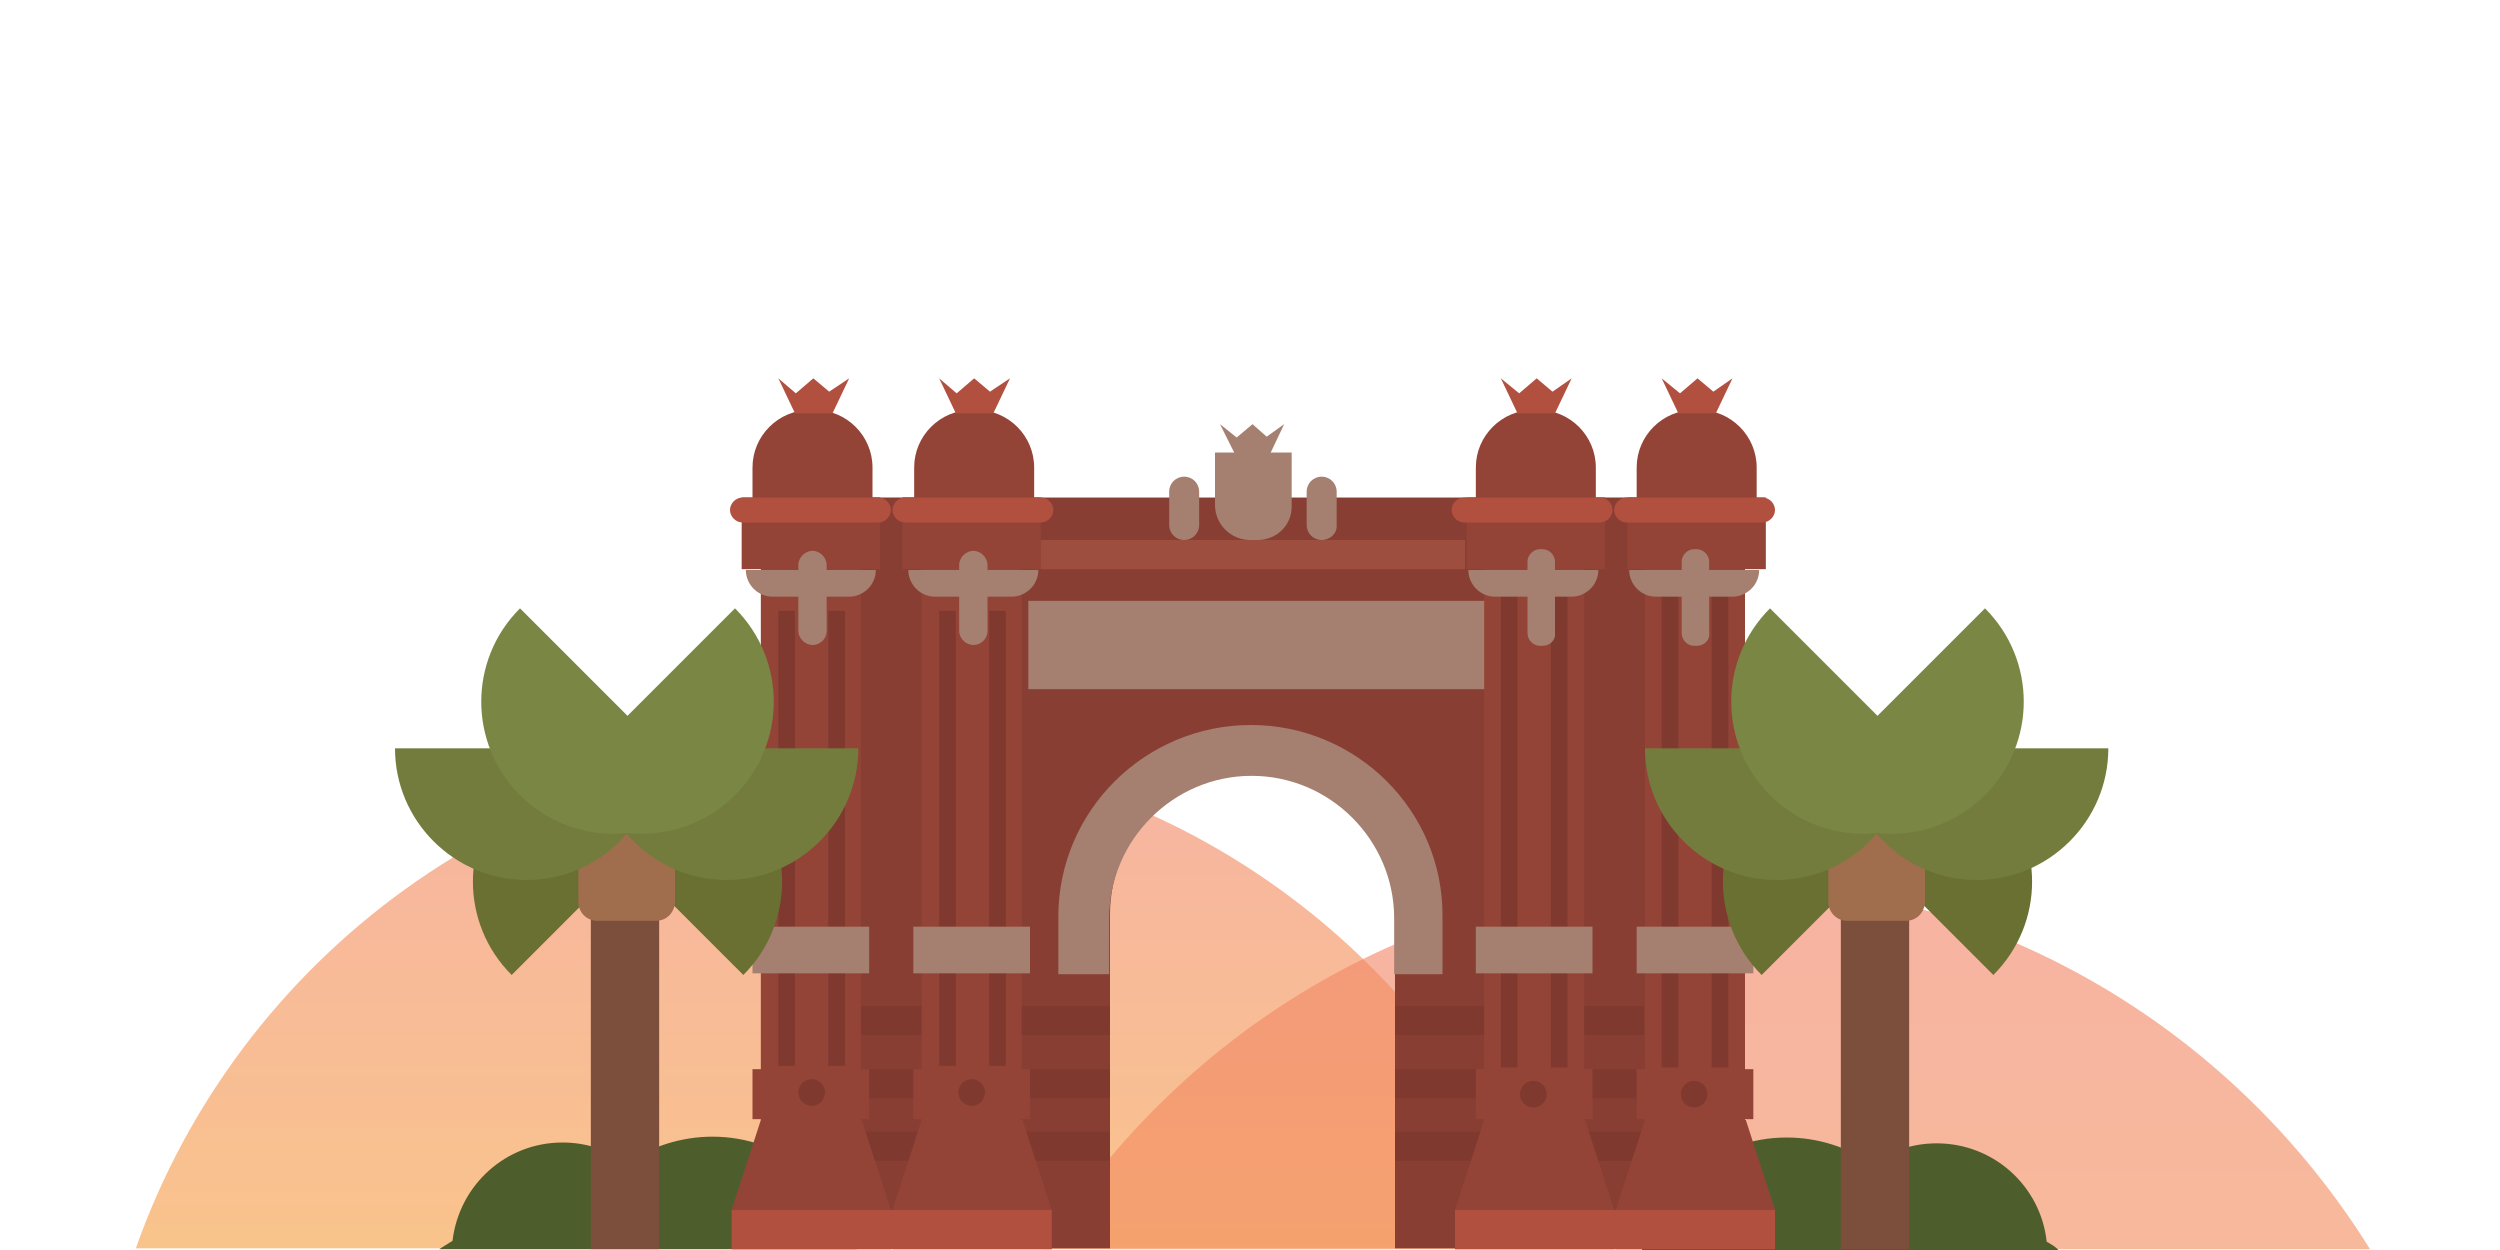 <?xml version="1.0" encoding="utf-8"?><svg version="1.1" id="Layer_1" xmlns="http://www.w3.org/2000/svg" xmlns:xlink="http://www.w3.org/1999/xlink" x="0px" y="0px" width="300px" height="150px" viewBox="0 0 300 150" style="enable-background:new 0 0 300 150;" xml:space="preserve"><style type="text/css">.st0{opacity:0.61;fill:url(#SVGID_1_);} .st1{opacity:0.61;fill:url(#SVGID_2_);} .st2{fill:#4D5E2C;} .st3{fill:#893E34;} .st4{fill:#9E4E3E;} .st5{fill:#7F392F;} .st6{fill:#A57F6F;} .st7{fill:#934437;} .st8{fill:#B25040;} .st9{fill:#7C4F3D;} .st10{fill:#6A7032;} .st11{fill:#A06E4D;} .st12{fill:#737C3C;} .st13{fill:#7A8744;}</style><linearGradient id="SVGID_1_" gradientUnits="userSpaceOnUse" x1="101.116" y1="171.089" x2="101.116" y2="89.838"><stop offset="0" style="stop-color:#F8A735"/><stop offset="0.999" style="stop-color:#F28468"/></linearGradient><path class="st0" d="M101.1,89.8c-39.2,0-72.5,25.1-84.8,60h169.5C173.6,114.9,140.3,89.8,101.1,89.8z"/><linearGradient id="SVGID_2_" gradientUnits="userSpaceOnUse" x1="204.752" y1="292.331" x2="204.752" y2="105.462"><stop offset="0" style="stop-color:#F8A735"/><stop offset="0.999" style="stop-color:#F28468"/></linearGradient><path class="st1" d="M204.8,105.5c-33.6,0-63.1,17.8-79.5,44.4h159.1C267.8,123.2,238.4,105.5,204.8,105.5z"/><path class="st2" d="M85.5,136.4c-3.8,0-7.4,1.2-10.3,3.2c-2.2-1.6-4.8-2.5-7.7-2.5c-6.8,0-12.4,5.1-13.2,11.8	c-0.5,0.3-1.1,0.7-1.6,1h50.1C100.9,142.2,93.9,136.4,85.5,136.4z"/><path class="st2" d="M245.6,149c-0.7-6.6-6.3-11.8-13.2-11.8c-2.9,0-5.5,0.9-7.7,2.5c-2.9-2-6.5-3.2-10.3-3.2	c-8.4,0-15.4,5.8-17.4,13.6h50.1C246.7,149.6,246.1,149.3,245.6,149z"/><g><path class="st3" d="M115.1,59.7v90.1h18.1v-40.1c0-9.4,7.7-17.1,17.1-17.1l0,0c9.4,0,17.1,7.7,17.1,17.1v40.1h18.2V59.7H115.1z"/><rect x="97.3" y="59.7" class="st3" width="18.5" height="90.1"/><rect x="124.9" y="64.8" class="st4" width="50.9" height="3.5"/><rect x="103.3" y="120.7" class="st5" width="29.9" height="3.5"/><rect x="103.3" y="128.3" class="st5" width="29.9" height="3.5"/><rect x="103.3" y="135.8" class="st5" width="29.9" height="3.5"/><path class="st6" d="M150.9,64.8H150c-2.3,0-4.2-1.9-4.2-4.2v-6.3h9.2v6.3C155.1,63,153.2,64.8,150.9,64.8z"/><polygon class="st7" points="122.7,134.4 122.6,134.4 122.6,59.7 110.6,59.7 110.6,134.4 110.6,134.4 107.1,145.2 107.1,145.2 107.1,149.9 126.2,149.9 126.2,145.2"/><rect x="108.3" y="59.7" class="st7" width="16.6" height="8.6"/><rect x="112.7" y="73.3" class="st5" width="2" height="54.6"/><rect x="118.7" y="73.3" class="st5" width="2" height="54.6"/><path class="st7" d="M109.7,66.1v-10c0-3.8,3.1-6.9,6.9-6.9h0.6c3.8,0,6.9,3.1,6.9,6.9v10"/><rect x="109.6" y="111.2" class="st6" width="14" height="5.6"/><rect x="109.6" y="128.3" class="st7" width="14" height="6"/><rect x="90.3" y="128.3" class="st7" width="14" height="6"/><polygon class="st8" points="118.8,47 116.9,45.4 114.8,47.2 112.7,45.4 114.7,49.6 119.2,49.6 121.2,45.4"/><rect x="89" y="59.7" class="st7" width="16.6" height="8.6"/><path class="st7" d="M90.3,66.1v-10c0-3.8,3.1-6.9,6.9-6.9h0.6c3.8,0,6.9,3.1,6.9,6.9v10"/><polygon class="st7" points="103.4,134.4 103.3,134.4 103.3,59.7 91.3,59.7 91.3,134.4 91.3,134.4 87.8,145.2 87.8,145.2 87.8,149.9 106.9,149.9 106.9,145.2"/><rect x="99.4" y="73.3" class="st5" width="2" height="54.6"/><rect x="93.4" y="73.3" class="st5" width="2" height="54.6"/><rect x="183.5" y="59.7" class="st3" width="20.8" height="90.1"/><rect x="90.3" y="111.2" class="st6" width="14" height="5.6"/><polygon class="st6" points="152,52.4 150.3,50.9 148.4,52.5 146.4,50.9 148.3,54.7 152.3,54.7 154.1,50.9"/><polygon class="st8" points="99.5,47 97.6,45.4 95.5,47.2 93.4,45.4 95.4,49.6 99.9,49.6 101.9,45.4"/><rect x="195.3" y="59.7" class="st7" width="16.6" height="8.6"/><rect x="123.4" y="72.1" class="st6" width="55.5" height="10.6"/><rect x="167.4" y="135.8" class="st5" width="29.9" height="3.5"/><polygon class="st7" points="209.5,134.4 209.4,134.4 209.4,59.7 197.4,59.7 197.4,134.4 197.4,134.4 193.9,145.2 193.9,145.2 193.9,149.9 213,149.9 213,145.2"/><rect x="167.4" y="120.7" class="st5" width="29.9" height="3.5"/><rect x="167.4" y="128.3" class="st5" width="29.9" height="3.5"/><rect x="205.4" y="70.7" class="st5" width="2" height="57.4"/><rect x="199.4" y="70.7" class="st5" width="2" height="57.4"/><rect x="196.4" y="111.2" class="st6" width="14" height="5.6"/><path class="st7" d="M196.4,66.1v-10c0-3.8,3.1-6.9,6.9-6.9h0.6c3.8,0,6.9,3.1,6.9,6.9v10"/><rect x="196.4" y="128.3" class="st7" width="14" height="6"/><rect x="177.1" y="128.3" class="st7" width="14" height="6"/><polygon class="st7" points="190.2,134.4 190.1,134.4 190.1,59.7 178.1,59.7 178.1,134.4 178.1,134.4 174.6,145.2 174.6,145.2 174.6,149.9 193.7,149.9 193.7,145.2"/><rect x="180.1" y="70.7" class="st5" width="2" height="57.4"/><polygon class="st8" points="205.6,47 203.7,45.4 201.6,47.2 199.4,45.4 201.4,49.6 205.9,49.6 207.9,45.4"/><rect x="186.1" y="70.7" class="st5" width="2" height="57.4"/><rect x="177.1" y="111.2" class="st6" width="14" height="5.6"/><rect x="176" y="59.7" class="st7" width="16.6" height="8.6"/><path class="st7" d="M177.1,66.1v-10c0-3.8,3.1-6.9,6.9-6.9h0.6c3.8,0,6.9,3.1,6.9,6.9v10"/><path class="st6" d="M142.1,64.8L142.1,64.8c-1,0-1.8-0.8-1.8-1.8v-4c0-1,0.8-1.8,1.8-1.8l0,0c1,0,1.8,0.8,1.8,1.8l0,4 C143.9,64,143.1,64.8,142.1,64.8z"/><path class="st6" d="M158.6,64.8L158.6,64.8c-1,0-1.8-0.8-1.8-1.8v-4c0-1,0.8-1.8,1.8-1.8l0,0c1,0,1.8,0.8,1.8,1.8v4 C160.5,64,159.6,64.8,158.6,64.8z"/><polygon class="st8" points="186.3,47 184.4,45.4 182.3,47.2 180.1,45.4 182.1,49.6 186.6,49.6 188.6,45.4"/><path class="st6" d="M150.1,87L150.1,87C137.4,87,127,97.3,127,110v6.9h6.1v-6.7c0-9.4,7.7-17.1,17.1-17.1 c9.4,0,17.1,7.7,17.1,17.1v6.7h5.8V110C173.2,97.3,162.8,87,150.1,87z"/><path class="st6" d="M124.6,68.4L124.6,68.4c0,1.8-1.5,3.2-3.2,3.2h-9.2c-1.8,0-3.2-1.5-3.2-3.2v0"/><path class="st6" d="M116.8,77.4L116.8,77.4c-0.9,0-1.7-0.8-1.7-1.7v-7.9c0-0.9,0.8-1.7,1.7-1.7l0,0c0.9,0,1.7,0.8,1.7,1.7v7.9 C118.5,76.7,117.7,77.4,116.8,77.4z"/><path class="st6" d="M105.1,68.4L105.1,68.4c0,1.8-1.5,3.2-3.2,3.2h-9.2c-1.8,0-3.2-1.5-3.2-3.2v0"/><path class="st6" d="M97.5,77.4L97.5,77.4c-0.9,0-1.7-0.8-1.7-1.7v-7.9c0-0.9,0.8-1.7,1.7-1.7l0,0c0.9,0,1.7,0.8,1.7,1.7v7.9 C99.2,76.7,98.4,77.4,97.5,77.4z"/><path class="st6" d="M211.1,68.4L211.1,68.4c0,1.8-1.5,3.2-3.2,3.2h-9.2c-1.8,0-3.2-1.5-3.2-3.2v0"/><path class="st6" d="M203.6,77.5h-0.3c-0.8,0-1.5-0.7-1.5-1.5v-8.6c0-0.8,0.7-1.5,1.5-1.5h0.3c0.8,0,1.5,0.7,1.5,1.5V76 C205.2,76.8,204.5,77.5,203.6,77.5z"/><path class="st6" d="M191.8,68.4L191.8,68.4c0,1.8-1.5,3.2-3.2,3.2h-9.2c-1.8,0-3.2-1.5-3.2-3.2v0"/><path class="st6" d="M185.1,77.5h-0.3c-0.8,0-1.5-0.7-1.5-1.5v-8.6c0-0.8,0.7-1.5,1.5-1.5h0.3c0.8,0,1.5,0.7,1.5,1.5V76 C186.7,76.8,186,77.5,185.1,77.5z"/><path class="st8" d="M105.4,62.7H89.1c-0.8,0-1.5-0.7-1.5-1.5v0c0-0.8,0.7-1.5,1.5-1.5h16.3c0.8,0,1.5,0.7,1.5,1.5v0 C106.9,62,106.2,62.7,105.4,62.7z"/><path class="st8" d="M124.9,62.7h-16.3c-0.8,0-1.5-0.7-1.5-1.5v0c0-0.8,0.7-1.5,1.5-1.5h16.3c0.8,0,1.5,0.7,1.5,1.5v0 C126.4,62,125.7,62.7,124.9,62.7z"/><path class="st8" d="M192,62.7h-16.3c-0.8,0-1.5-0.7-1.5-1.5v0c0-0.8,0.7-1.5,1.5-1.5H192c0.8,0,1.5,0.7,1.5,1.5v0 C193.5,62,192.8,62.7,192,62.7z"/><path class="st8" d="M211.5,62.7h-16.3c-0.8,0-1.5-0.7-1.5-1.5v0c0-0.8,0.7-1.5,1.5-1.5h16.3c0.8,0,1.5,0.7,1.5,1.5v0 C213,62,212.3,62.7,211.5,62.7z"/><rect x="87.8" y="145.2" class="st8" width="38.4" height="4.7"/><rect x="174.6" y="145.2" class="st8" width="38.4" height="4.7"/><circle class="st5" cx="97.4" cy="131.1" r="1.6"/><circle class="st5" cx="116.6" cy="131.1" r="1.6"/><circle class="st5" cx="184" cy="131.3" r="1.6"/><circle class="st5" cx="203.3" cy="131.3" r="1.6"/></g><g><rect x="220.9" y="98.7" class="st9" width="8.2" height="51.2"/><path class="st10" d="M216.8,94.6c6.2-6.2,16.2-6.2,22.4,0s6.2,16.2,0,22.4"/><path class="st10" d="M233.8,94.6c-6.2-6.2-16.2-6.2-22.4,0s-6.2,16.2,0,22.4"/><path class="st11" d="M228.7,110.5h-7c-1.3,0-2.3-1-2.3-2.3V97.3c0-1.3,1-2.3,2.3-2.3h7c1.3,0,2.3,1,2.3,2.3v10.8 C231,109.5,230,110.5,228.7,110.5z"/><path class="st12" d="M253,89.8c0,8.7-7.1,15.8-15.8,15.8c-8.7,0-15.8-7.1-15.8-15.8"/><path class="st13" d="M215.8,95.4c6.2,6.2,16.2,6.2,22.4,0c6.2-6.2,6.2-16.2,0-22.4"/><path class="st12" d="M229,89.8c0,8.7-7.1,15.8-15.8,15.8c-8.7,0-15.8-7.1-15.8-15.8"/><path class="st13" d="M234.8,95.4c-6.2,6.2-16.2,6.2-22.4,0c-6.2-6.2-6.2-16.2,0-22.4"/></g><g><rect x="70.9" y="98.7" class="st9" width="8.2" height="51.2"/><path class="st10" d="M66.8,94.6c6.2-6.2,16.2-6.2,22.4,0c6.2,6.2,6.2,16.2,0,22.4"/><path class="st10" d="M83.8,94.6c-6.2-6.2-16.2-6.2-22.4,0s-6.2,16.2,0,22.4"/><path class="st11" d="M78.7,110.5h-7c-1.3,0-2.3-1-2.3-2.3V97.3c0-1.3,1-2.3,2.3-2.3h7c1.3,0,2.3,1,2.3,2.3v10.8 C81,109.5,80,110.5,78.7,110.5z"/><path class="st12" d="M103,89.8c0,8.7-7.1,15.8-15.8,15.8s-15.8-7.1-15.8-15.8"/><path class="st13" d="M65.8,95.4c6.2,6.2,16.2,6.2,22.4,0c6.2-6.2,6.2-16.2,0-22.4"/><path class="st12" d="M79,89.8c0,8.7-7.1,15.8-15.8,15.8s-15.8-7.1-15.8-15.8"/><path class="st13" d="M84.8,95.4c-6.2,6.2-16.2,6.2-22.4,0c-6.2-6.2-6.2-16.2,0-22.4"/></g></svg>